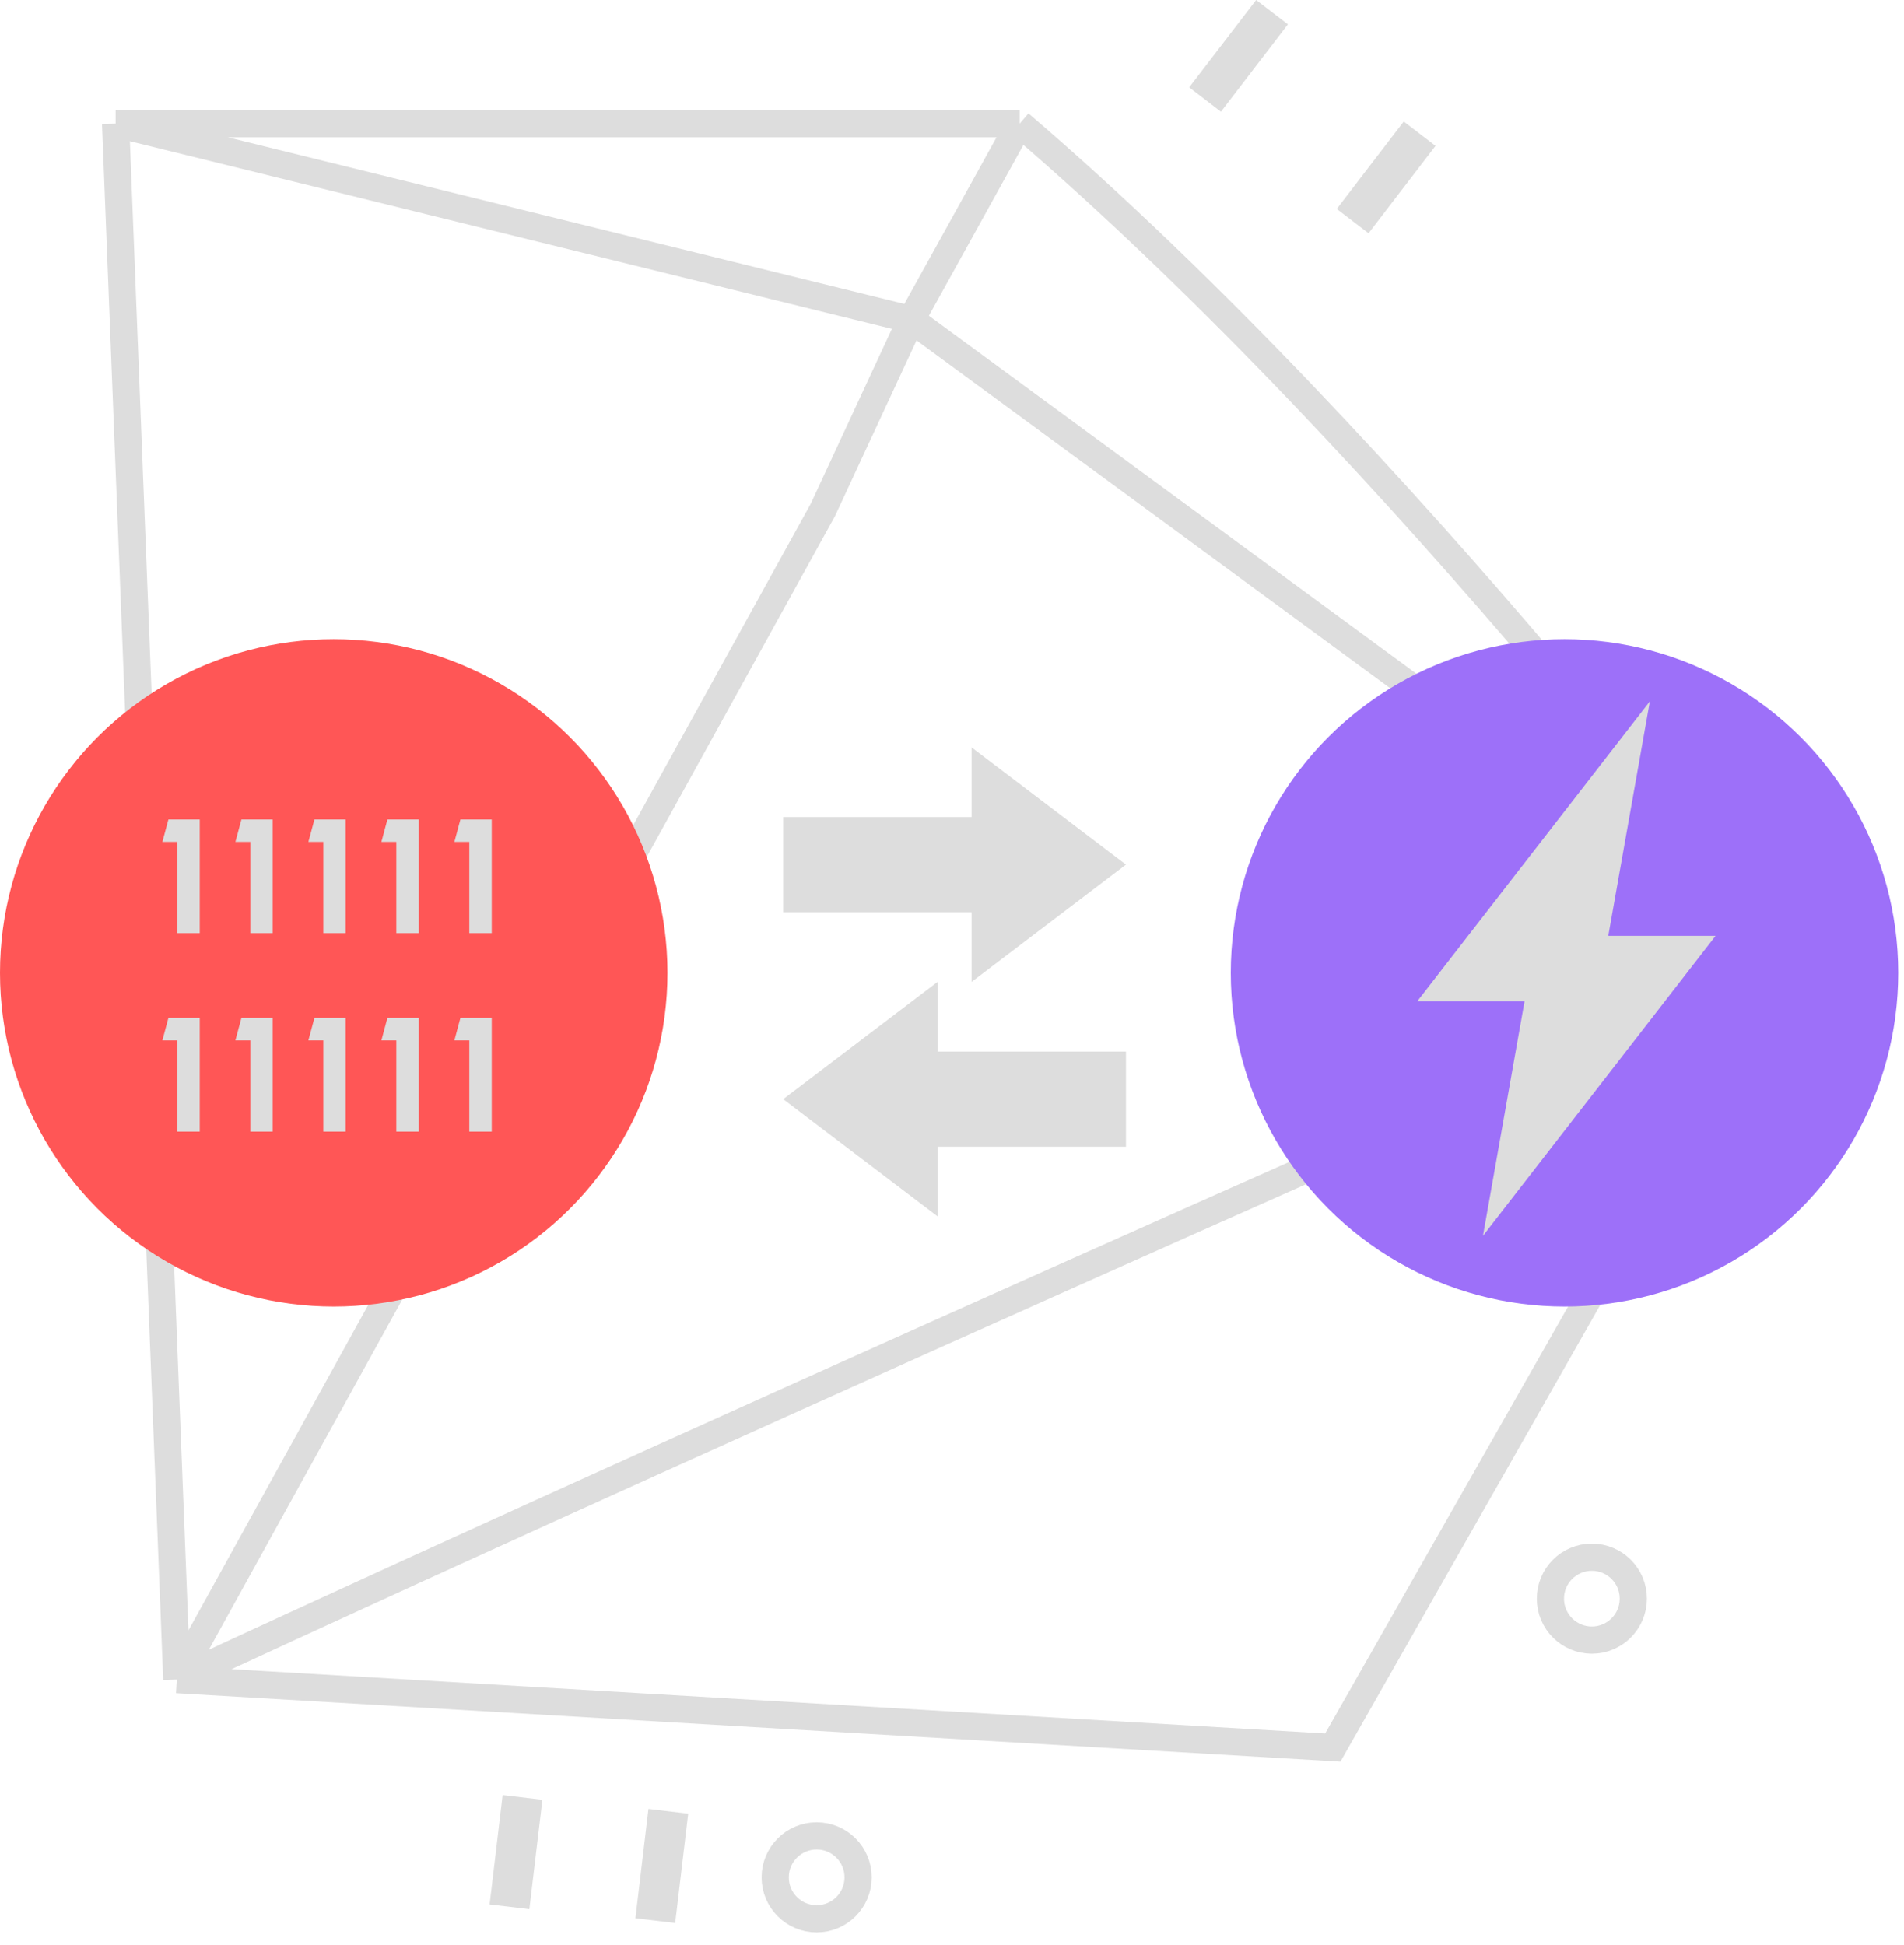 <svg width="140" height="143" viewBox="0 0 140 143" fill="none" xmlns="http://www.w3.org/2000/svg">
<path d="M74.972 9.097C103.5 33.508 131 70.5 131 70.5M74.972 9.097L8.5 9.097M74.972 9.097L67 23.5M131 70.5C131 70.5 56 103.508 13 123.508M131 70.5L98 128.508L13 123.508M131 70.5L67 23.5M13 123.508L60.5 37.508L67 23.5M13 123.508L8.5 9.097M8.5 9.097L67 23.5" stroke="#dddddd" stroke-width="2"/>
<path fill-rule="evenodd" clip-rule="evenodd" d="M87.439 6.425L92.364 0L94.7 1.791L89.775 8.216L87.439 6.425Z" fill="#dddddd"/>
<path fill-rule="evenodd" clip-rule="evenodd" d="M36 140.038L36.958 132L39.881 132.348L38.923 140.387L36 140.038Z" fill="#dddddd"/>
<path fill-rule="evenodd" clip-rule="evenodd" d="M98.292 15.361L103.216 8.936L105.553 10.727L100.628 17.152L98.292 15.361Z" fill="#dddddd"/>
<path fill-rule="evenodd" clip-rule="evenodd" d="M46.722 141.056L47.679 133.018L50.602 133.366L49.645 141.404L46.722 141.056Z" fill="#dddddd"/>
<circle cx="117.048" cy="117.556" r="3.048" stroke="#dddddd" stroke-width="2"/>
<circle cx="60.048" cy="138.048" r="3.048" stroke="#dddddd" stroke-width="2"/>
<circle cx="24.539" cy="71.539" r="24.539" fill="#FF5656"/>
<path d="M13.039 68.62V61.911H11.94L12.382 60.264H14.686V68.62H13.039Z" fill="#dddddd"/>
<path d="M18.406 68.62V61.911H17.308L17.75 60.264H20.053V68.62H18.406Z" fill="#dddddd"/>
<path d="M23.773 68.62V61.911H22.675L23.117 60.264H25.421V68.62H23.773Z" fill="#dddddd"/>
<path d="M29.141 68.62V61.911H28.043L28.484 60.264H30.788V68.62H29.141Z" fill="#dddddd"/>
<path d="M34.508 68.62V61.911H33.41L33.852 60.264H36.156V68.62H34.508Z" fill="#dddddd"/>
<path d="M13.039 83.211V76.502H11.94L12.382 74.854H14.686V83.211H13.039Z" fill="#dddddd"/>
<path d="M18.406 83.211V76.502H17.308L17.75 74.854H20.053V83.211H18.406Z" fill="#dddddd"/>
<path d="M23.773 83.211V76.502H22.675L23.117 74.854H25.421V83.211H23.773Z" fill="#dddddd"/>
<path d="M29.141 83.211V76.502H28.043L28.484 74.854H30.788V83.211H29.141Z" fill="#dddddd"/>
<path d="M34.508 83.211V76.502H33.41L33.852 74.854H36.156V83.211H34.508Z" fill="#dddddd"/>
<path d="M71.441 72.202V67.08H57.589V60.081H71.441V54.959L82.791 63.58L71.441 72.202Z" fill="#dddddd"/>
<path d="M68.939 89.446V84.324H82.791V77.324H68.939V72.202L57.589 80.824L68.939 89.446Z" fill="#dddddd"/>
<circle cx="115.036" cy="71.539" r="24.539" fill="#9D70F9"/>
<path d="M121.314 51.57L104.208 73.632H112.099L109.041 90.877L126.147 68.816H118.256L121.314 51.57Z" fill="#dddddd"/>
</svg>

